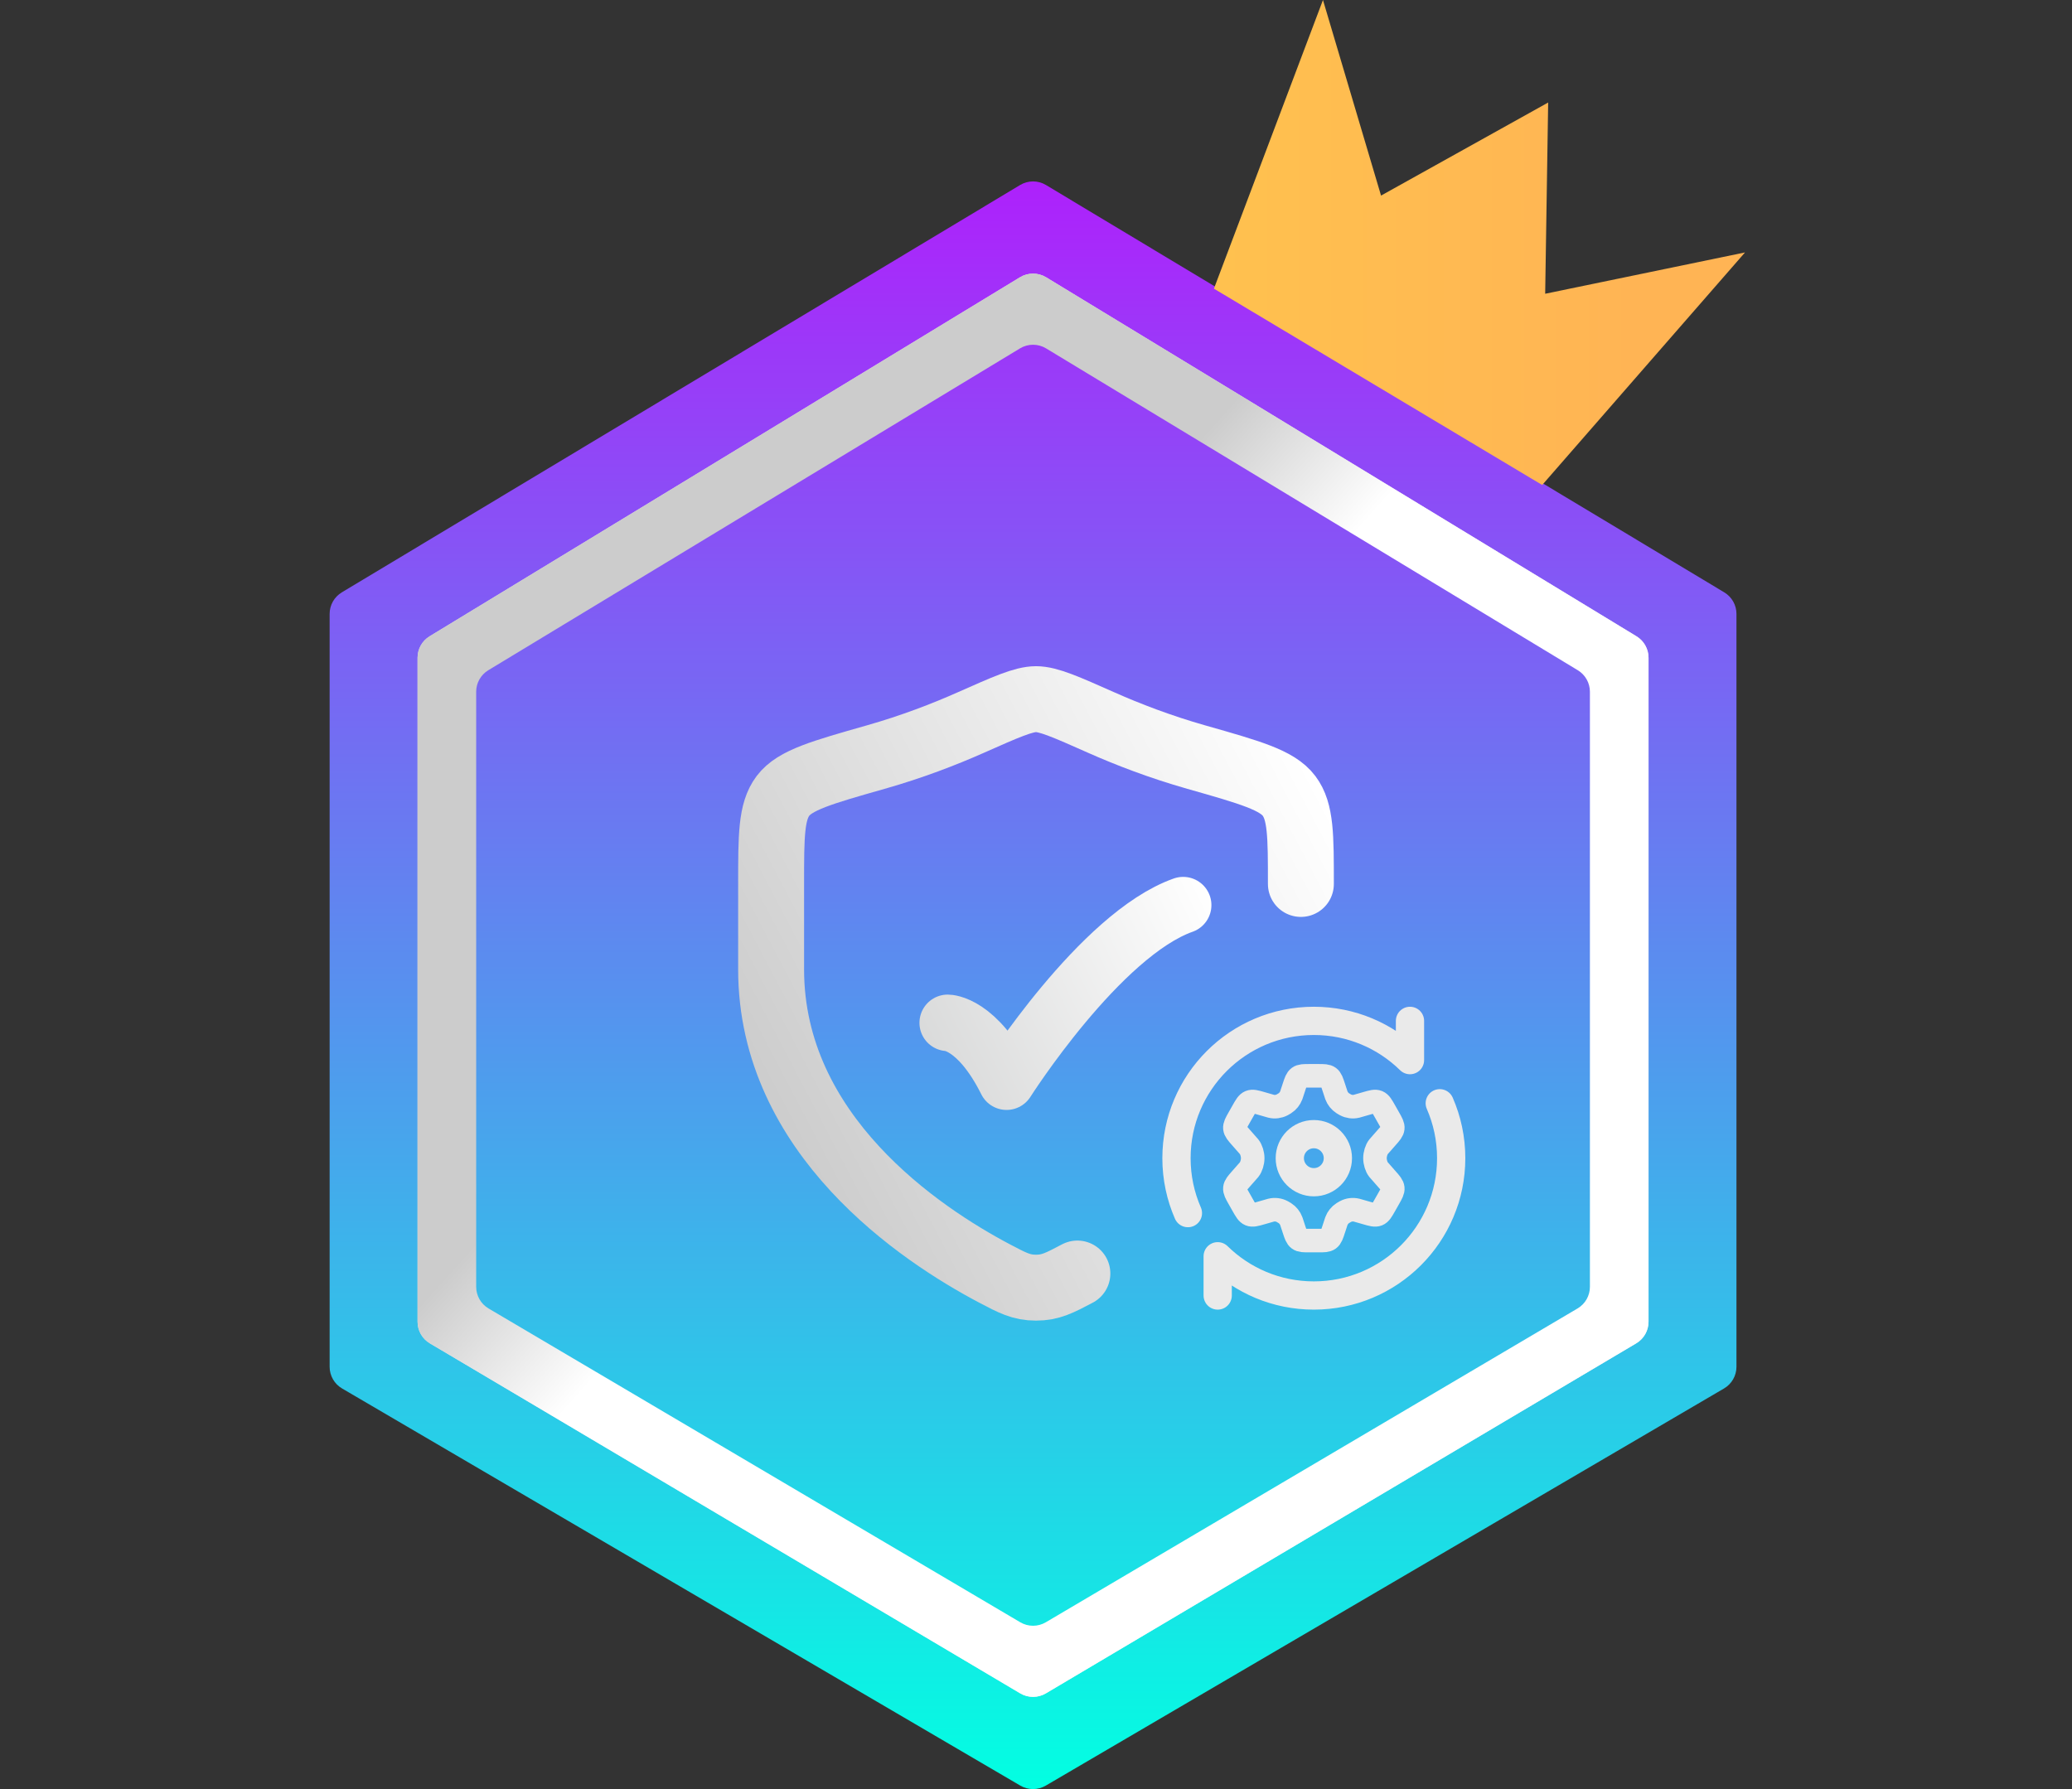 <svg width="440" height="380" viewBox="0 0 440 380" fill="none" xmlns="http://www.w3.org/2000/svg">
<rect x="0" y="0" width="440" height="380" fill="#333333" stroke="none"/>
<path d="M70 290.307V130.39C70 128.518 70.982 126.782 72.588 125.817L216.626 39.296C218.316 38.28 220.429 38.28 222.12 39.296L366.158 125.817C367.763 126.782 368.746 128.518 368.746 130.39V290.307C368.746 292.201 367.741 293.953 366.107 294.91L222.069 379.269C220.404 380.244 218.342 380.244 216.677 379.269L72.639 294.91C71.004 293.953 70 292.201 70 290.307Z" fill="url(#paint0_linear_3594_1007)"/>
<path d="M88.672 280.738V139.704C88.672 137.842 89.643 136.114 91.234 135.146L216.601 58.893C218.304 57.857 220.442 57.857 222.145 58.893L347.512 135.146C349.103 136.114 350.074 137.842 350.074 139.704V280.738C350.074 282.621 349.081 284.365 347.46 285.326L222.094 359.673C220.416 360.668 218.329 360.668 216.652 359.673L91.285 285.326C89.665 284.365 88.672 282.621 88.672 280.738Z" fill="#E6E6E6"/>
<path d="M88.672 280.738V139.704C88.672 137.842 89.643 136.114 91.234 135.146L216.601 58.893C218.304 57.857 220.442 57.857 222.145 58.893L347.512 135.146C349.103 136.114 350.074 137.842 350.074 139.704V280.738C350.074 282.621 349.081 284.365 347.46 285.326L222.094 359.673C220.416 360.668 218.329 360.668 216.652 359.673L91.285 285.326C89.665 284.365 88.672 282.621 88.672 280.738Z" fill="url(#paint1_linear_3594_1007)"/>
<path d="M101.119 273.321V146.923C101.119 145.057 102.095 143.326 103.691 142.359L216.61 73.994C218.308 72.966 220.437 72.966 222.136 73.994L335.054 142.359C336.651 143.326 337.626 145.057 337.626 146.923V273.321C337.626 275.209 336.629 276.956 335.003 277.915L222.085 344.571C220.412 345.559 218.334 345.559 216.661 344.571L103.742 277.915C102.117 276.956 101.119 275.209 101.119 273.321Z" fill="url(#paint2_linear_3594_1007)"/>
<path d="M257.783 61.311L280.939 0L293.272 41.543L328.761 21.776L328.126 62.394L370.563 53.616L327.491 103.012L257.783 61.311Z" fill="url(#paint3_linear_3594_1007)"/>
<path d="M201.25 217.25C201.25 217.25 207.5 217.25 213.75 229.75C213.75 229.75 233.603 198.5 251.25 192.25" stroke="url(#paint4_linear_3594_1007)" stroke-width="12" stroke-linecap="round" stroke-linejoin="round"/>
<path d="M276.25 187.752C276.25 177.502 276.25 172.377 273.724 169.033C271.199 165.689 265.488 164.066 254.067 160.819C246.264 158.601 239.385 155.929 233.889 153.489C226.396 150.163 222.65 148.5 220 148.5C217.35 148.5 213.604 150.163 206.111 153.489C200.615 155.929 193.737 158.601 185.933 160.819C174.512 164.066 168.801 165.689 166.276 169.033C163.75 172.377 163.75 177.502 163.75 187.752V205.896C163.75 241.053 195.392 262.147 211.212 270.496C215.007 272.499 216.904 273.5 220 273.5C223.096 273.5 224.993 272.499 228.787 270.496" stroke="url(#paint5_linear_3594_1007)" stroke-width="14" stroke-linecap="round"/>
<path d="M294.919 237.484L294.07 235.985C293.428 234.851 293.107 234.284 292.561 234.058C292.015 233.832 291.397 234.01 290.161 234.367L288.062 234.969C287.273 235.154 286.446 235.049 285.726 234.672L285.146 234.332C284.529 233.93 284.053 233.336 283.79 232.639L283.216 230.893C282.838 229.738 282.649 229.161 282.2 228.83C281.75 228.5 281.153 228.5 279.959 228.5H278.041C276.847 228.5 276.25 228.5 275.8 228.83C275.351 229.161 275.162 229.738 274.784 230.893L274.21 232.639C273.947 233.336 273.471 233.93 272.854 234.332L272.274 234.672C271.554 235.049 270.727 235.154 269.938 234.969L267.839 234.367C266.603 234.01 265.985 233.832 265.439 234.058C264.893 234.284 264.572 234.851 263.93 235.985L263.081 237.484C262.479 238.546 262.178 239.078 262.236 239.643C262.295 240.209 262.698 240.665 263.503 241.577L265.277 243.594C265.71 244.152 266.018 245.125 266.018 246C266.018 246.875 265.71 247.848 265.277 248.406L263.503 250.423C262.698 251.335 262.295 251.791 262.236 252.356C262.178 252.922 262.479 253.454 263.081 254.516L263.93 256.015C264.572 257.149 264.893 257.716 265.439 257.942C265.985 258.168 266.603 257.989 267.839 257.633L269.938 257.031C270.727 256.846 271.554 256.951 272.275 257.328L272.854 257.668C273.472 258.07 273.947 258.664 274.21 259.361L274.784 261.107C275.162 262.262 275.351 262.839 275.8 263.17C276.25 263.5 276.847 263.5 278.041 263.5H279.959C281.153 263.5 281.75 263.5 282.2 263.17C282.649 262.839 282.838 262.262 283.216 261.107L283.79 259.361C284.053 258.664 284.528 258.07 285.146 257.668L285.725 257.328C286.446 256.951 287.273 256.846 288.062 257.031L290.161 257.633C291.397 257.989 292.014 258.168 292.561 257.942C293.107 257.716 293.428 257.149 294.07 256.015L294.919 254.516C295.521 253.454 295.822 252.922 295.764 252.356C295.705 251.791 295.302 251.335 294.497 250.423L292.723 248.406C292.29 247.848 291.982 246.875 291.982 246C291.982 245.125 292.29 244.152 292.723 243.594L294.497 241.577C295.302 240.665 295.705 240.209 295.764 239.643C295.822 239.078 295.521 238.546 294.919 237.484Z" stroke="#EAEAEA" stroke-width="5" stroke-linecap="round"/>
<path d="M279 251.104C281.819 251.104 284.104 248.819 284.104 246C284.104 243.181 281.819 240.896 279 240.896C276.181 240.896 273.896 243.181 273.896 246C273.896 248.819 276.181 251.104 279 251.104Z" stroke="#EAEAEA" stroke-width="6"/>
<path d="M299.417 216.833V225.171C294.156 220.013 286.949 216.833 279 216.833C262.892 216.833 249.833 229.891 249.833 246C249.833 250.148 250.699 254.094 252.26 257.666M258.583 275.166V266.829C263.844 271.986 271.051 275.166 279 275.166C295.108 275.166 308.167 262.108 308.167 246C308.167 241.852 307.301 237.906 305.74 234.333" stroke="#EAEAEA" stroke-width="6" stroke-linecap="round" stroke-linejoin="round"/>
<defs>
<linearGradient id="paint0_linear_3594_1007" x1="220.282" y1="0" x2="220.282" y2="380" gradientUnits="userSpaceOnUse">
<stop stop-color="#C108FE"/>
<stop offset="1" stop-color="#02FFE2"/>
</linearGradient>
<linearGradient id="paint1_linear_3594_1007" x1="109.871" y1="82.222" x2="344.748" y2="293.754" gradientUnits="userSpaceOnUse">
<stop offset="0.364" stop-color="#CCCCCC"/>
<stop offset="0.484" stop-color="white"/>
</linearGradient>
<linearGradient id="paint2_linear_3594_1007" x1="220.282" y1="0" x2="220.282" y2="380" gradientUnits="userSpaceOnUse">
<stop stop-color="#C108FE"/>
<stop offset="1" stop-color="#02FFE2"/>
</linearGradient>
<linearGradient id="paint3_linear_3594_1007" x1="94.359" y1="90.476" x2="347.581" y2="90.476" gradientUnits="userSpaceOnUse">
<stop offset="0.029" stop-color="#FFD845"/>
<stop offset="1" stop-color="#FFB454"/>
</linearGradient>
<linearGradient id="paint4_linear_3594_1007" x1="259.5" y1="194.5" x2="180.5" y2="233" gradientUnits="userSpaceOnUse">
<stop stop-color="white"/>
<stop offset="1" stop-color="#CFD0D0"/>
</linearGradient>
<linearGradient id="paint5_linear_3594_1007" x1="280" y1="167.5" x2="160" y2="230.5" gradientUnits="userSpaceOnUse">
<stop stop-color="white"/>
<stop offset="1" stop-color="#CCCCCC"/>
</linearGradient>
</defs>
</svg>
